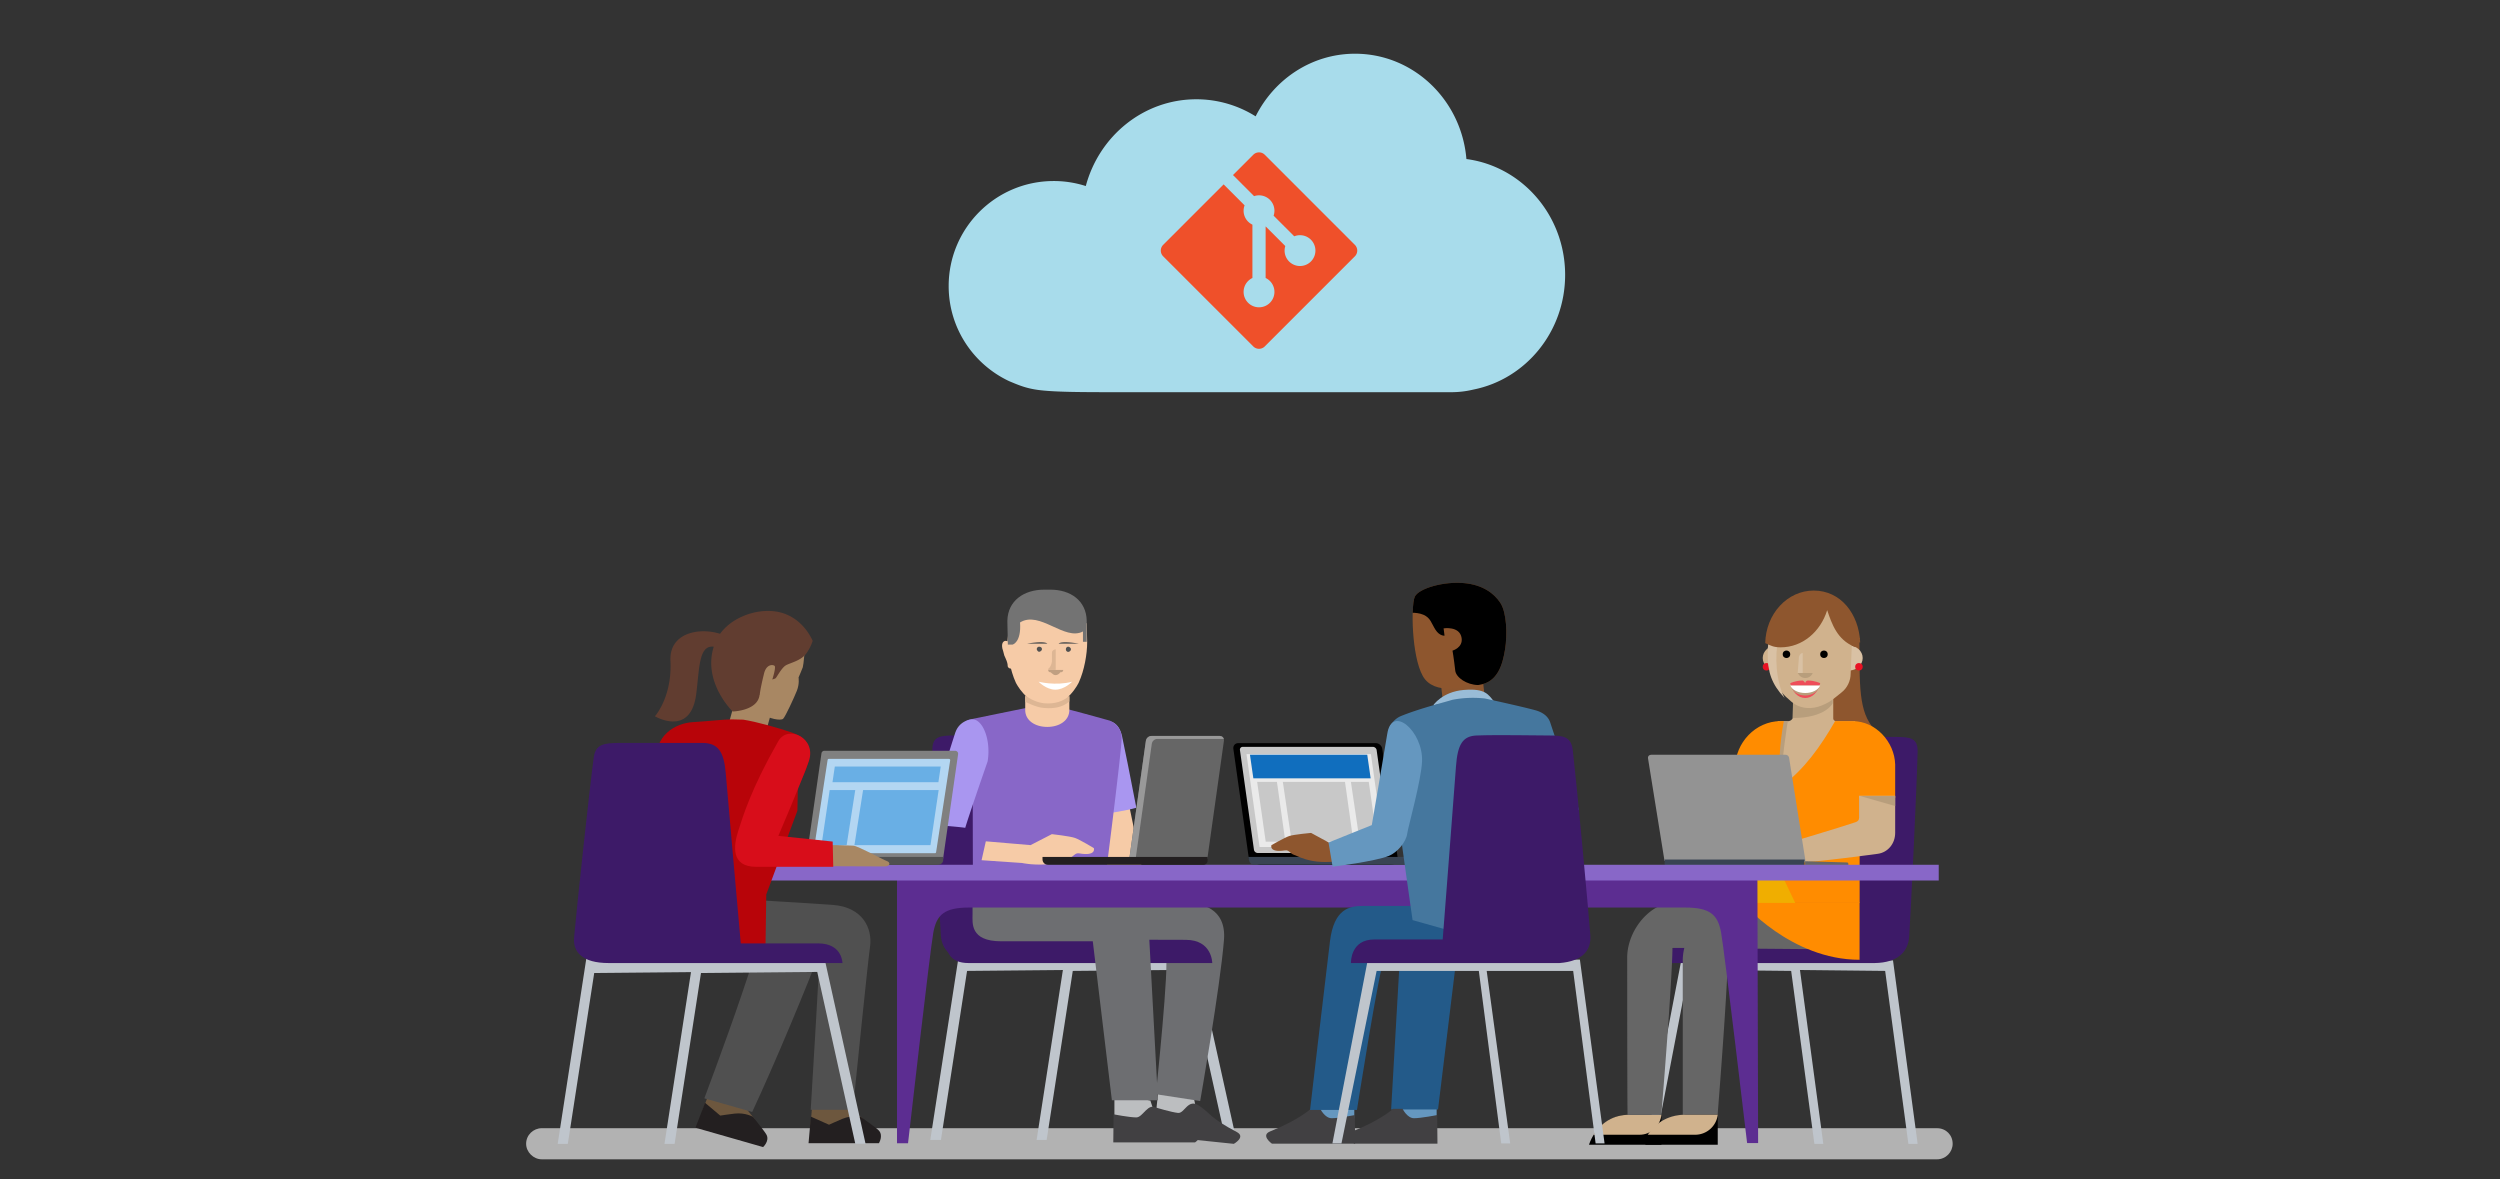 <svg xmlns="http://www.w3.org/2000/svg" viewBox="0 0 636 300"><rect x="0" y="0" width="636" height="300" fill="#333333" stroke="none"/><style>.st0{fill-rule:evenodd;clip-rule:evenodd;fill:#fff}.st1{fill:none;stroke:#90c10c;stroke-width:5;stroke-miterlimit:10}.st2{fill:#a88763}.st3{fill:#b2b2b2}.st4{fill:none;stroke:#65aa0d;stroke-width:5;stroke-miterlimit:10}.st5{fill:#2e2e2e}.st6{fill:#2488d8}.st7{fill:#5d5f5e}.st8{fill:#69afe5}.st9{fill:#cbe247;stroke:#90c10c;stroke-width:5.527;stroke-miterlimit:10}.st10{fill:#0078d7}.st11{fill:#004578}.st12{fill:#b3d6f2}.st13{fill:#cbe247;stroke:#90c10c;stroke-width:5;stroke-miterlimit:10}.st14{fill-rule:evenodd;clip-rule:evenodd;fill:#0078d7}.st15{fill:#fff}.st16{fill:#005a93}.st17{fill:#737373}.st18{fill:#acacac}.st19{fill-rule:evenodd;clip-rule:evenodd;fill:#b4b4b4}.st20{fill:#a6a6a6}.st21{fill:#767576}.st22{clip-path:url(#SVGID_2_)}.st23{fill:#502f84}.st24{fill:#5c3d99}.st25{fill:#3d1a68}.st26{fill:#32145a}.st27{fill:#af5443}.st28{fill:#505050}.st29{opacity:.37;fill:#fff}.st30{fill:#99bcd7}.st31{fill:#c8c8c8}.st32{fill:#666}.st33{fill:#45779e}.st34{fill:#6597bf}.st35{fill:#3c3c3c}.st36{fill:#235a89}.st37{fill:#106ebe}.st38{fill:#333}.st39{fill:#1c4768}.st40{fill:#212121}.st41{fill:#11334b}.st42{fill:#cfe0ee}.st43{fill:#eaeaea}.st44{fill:#deecf9}.st45{fill:#e9f0f7}.st46{fill:#f4f4f4}.st47{fill:#231f20}.st48{fill:#a8dceb}.st49,.st50,.st51{fill-rule:evenodd;clip-rule:evenodd}.st49{stroke:#69afe5;stroke-width:2;stroke-miterlimit:10;stroke-dasharray:1.815,2.722;fill:none}.st50,.st51{fill:#2488d8}.st51{fill:#d8b094}.st52,.st53,.st54,.st55,.st56,.st57{fill-rule:evenodd;clip-rule:evenodd;fill:#f6caa7}.st53,.st54,.st55,.st56,.st57{fill:#00188f}.st54,.st55,.st56,.st57{fill:#c69e83}.st55,.st56,.st57{fill:#b58861}.st56,.st57{fill:#505050}.st57{fill:#8a0000}.st58{fill:#fff880}.st59,.st60,.st61{fill-rule:evenodd;clip-rule:evenodd}.st59{stroke:#ffa940;stroke-width:2;stroke-miterlimit:10;stroke-dasharray:2,3;fill:none}.st60,.st61{fill:#69afe5}.st61{fill:#910f1b}.st62{fill:#ff8c00}.st63,.st64,.st65,.st66{fill-rule:evenodd;clip-rule:evenodd;fill:#bd3604}.st64,.st65,.st66{fill:#e26c41}.st65,.st66{fill:#bb9167}.st66{fill:#ba0e1c}.st67{fill:#bfc5cc}.st68{fill:#8e562e}.st68,.st69,.st70,.st71,.st72{fill-rule:evenodd;clip-rule:evenodd}.st70,.st71,.st72{fill:#d0b28d}.st71,.st72{fill:#666}.st72{fill:#b89e7c}.st73{fill:#5c005c}.st74,.st75{fill-rule:evenodd;clip-rule:evenodd;fill:#ff8c00}.st75{fill:#f0ae00}.st76{fill:#d0b28d}.st77{fill:#e81123}.st78{fill:#d9c1a4}.st79,.st80,.st81,.st82{fill-rule:evenodd;clip-rule:evenodd;fill:#d9c1a4}.st80,.st81,.st82{fill:#ee4d5a}.st81,.st82{fill:#939393}.st82{fill:#394453}.st83{fill:#f6cba7}.st84{fill:#a996f0}.st85{fill:#bcbec0}.st86{fill:#414042}.st87{fill:#6d6e71}.st88{fill:#8867c8}.st89{fill:#c09f81}.st90{fill:#ddb694}.st91{fill:#5c2d91}.st92{fill:#8c562f}.st93{fill:#451e7c}.st94{fill:#025b56}.st95{fill:#394453}.st96{fill:#999}.st97{fill:#8e562e}.st98{fill:gray}.st99{fill:#6d573e}.st100{fill-rule:evenodd;clip-rule:evenodd}.st100,.st101{fill:#b80409}.st102{fill:#613d30}.st103{fill:#d80d1a}.st104{fill:#ef502a}.st105{fill:none;stroke:#939393;stroke-miterlimit:10;stroke-dasharray:.977,1.955}.st106{fill:#0d520d}.st107{fill:#004b1c}.st108{fill:#3b930f}.st109{fill:#936f51}.st110{fill:#bce2bc}.st111{fill:#8a0000}.st112{fill:#003c16}.st113{fill:none}.st114{fill:#8ec3ec}.st115{fill:#395b71}.st116{fill:#65aa0d}.st117{fill:#90c10c}.st118{fill:#107c10}.st119{fill:#d2d2d2}.st120{fill:#939393}.st121{fill:#4d4d4d}.st122{fill:#472176}.st123{clip-path:url(#SVGID_4_)}.st124{fill:#724aad}.st125{fill:#282828}.st126{fill:none;stroke:#939393;stroke-width:.75;stroke-miterlimit:10}.st127{fill:#f57800}.st128{fill:#750000}.st129{fill:#900}.st130{fill:#d83b01}.st131{fill:#0872c4}.st132{fill:#bd3604}.st133{fill:#5e0000}.st134{fill:#464646}.st135{fill:#e6e6e6}.st136{fill:#a6a8ab}.st137{fill:#96bcce}.st138{fill-rule:evenodd;clip-rule:evenodd;fill:#fff200}.st139{fill:none;stroke:#fff100;stroke-width:.72;stroke-miterlimit:8}.st140,.st141,.st142{fill-rule:evenodd;clip-rule:evenodd;fill:#fff880}.st141,.st142{fill:#f0e300}.st142{fill:#ccc000}.st143,.st144,.st145,.st146,.st147,.st148{fill-rule:evenodd;clip-rule:evenodd;fill:#ffb900}.st144,.st145,.st146,.st147,.st148{fill:#ffcb40}.st145,.st146,.st147,.st148{fill:#c78e00}.st146,.st147,.st148{fill:#ffa940}.st147,.st148{fill:#f08400}.st148{fill:#ba6800}.st149,.st150,.st151,.st152,.st153,.st154{fill-rule:evenodd;clip-rule:evenodd;fill:#e81123}.st150,.st151,.st152,.st153,.st154{fill:#d91021}.st151,.st152,.st153,.st154{fill:#a3111e}.st152,.st153,.st154{fill:#b4009e}.st153,.st154{fill:#c740b6}.st154{fill:#9e008b}.st155,.st156,.st157,.st158,.st159,.st160{fill-rule:evenodd;clip-rule:evenodd;fill:#850063}.st156,.st157,.st158,.st159,.st160{fill:#5c2d91}.st157,.st158,.st159,.st160{fill:#8562ad}.st158,.st159,.st160{fill:#522882}.st159,.st160{fill:#401467}.st160{fill:#409ae1}.st161,.st162,.st163,.st164,.st165,.st166{fill-rule:evenodd;clip-rule:evenodd;fill:#006fc8}.st162,.st163,.st164,.st165,.st166{fill:#005291}.st163,.st164,.st165,.st166{fill:#008272}.st164,.st165,.st166{fill:#40a195}.st165,.st166{fill:#007365}.st166{fill:#005850}.st167,.st168,.st169,.st170,.st171,.st172{fill-rule:evenodd;clip-rule:evenodd;fill:#107c10}.st168,.st169,.st170,.st171,.st172{fill:#4c9d4c}.st169,.st170,.st171,.st172{fill:#0e6d0e}.st170,.st171,.st172{fill:#106110}.st171,.st172{fill:#e3008c}.st172{fill:#ea40a9}.st173,.st174,.st175,.st176,.st177,.st178{fill-rule:evenodd;clip-rule:evenodd;fill:#d40083}.st174,.st175,.st176,.st177,.st178{fill:#9c005f}.st175,.st176,.st177,.st178{fill:#b4a0ff}.st176,.st177,.st178{fill:#c7b8ff}.st177,.st178{fill:#a996f0}.st178{fill:#9080cf}.st179,.st180,.st181,.st182,.st183,.st184{fill-rule:evenodd;clip-rule:evenodd;fill:#00bcf2}.st180,.st181,.st182,.st183,.st184{fill:#40cdf5}.st181,.st182,.st183,.st184{fill:#00b0e3}.st182,.st183,.st184{fill:#0086ad}.st183,.st184{fill:#002050}.st184{fill:#40587c}.st185,.st186,.st187,.st188,.st189,.st190{fill-rule:evenodd;clip-rule:evenodd;fill:#001a41}.st186,.st187,.st188,.st189,.st190{fill:#001129}.st187,.st188,.st189,.st190{fill:#00b294}.st188,.st189,.st190{fill:#40c5af}.st189,.st190{fill:#00a387}.st190{fill:#008770}.st191,.st192,.st193,.st194,.st195,.st196{fill-rule:evenodd;clip-rule:evenodd;fill:#bad80a}.st192,.st193,.st194,.st195,.st196{fill:#cbe247}.st193,.st194,.st195,.st196{fill:#adc909}.st194,.st195,.st196{fill:#91a80a}.st195,.st196{fill:#d83b01}.st196{fill:#9c2801}.st197,.st198,.st199,.st200,.st201,.st202{fill-rule:evenodd;clip-rule:evenodd;fill:#a80000}.st198,.st199,.st200,.st201,.st202{fill:#be4040}.st199,.st200,.st201,.st202{fill:#900}.st200,.st201,.st202{fill:#750000}.st201,.st202{fill:#5c005c}.st202{fill:#854085}.st203,.st204,.st205,.st206,.st207,.st208{fill-rule:evenodd;clip-rule:evenodd;fill:#4d004d}.st204,.st205,.st206,.st207,.st208{fill:#380038}.st205,.st206,.st207,.st208{fill:#32145a}.st206,.st207,.st208{fill:#654f83}.st207,.st208{fill:#28114a}.st208{fill:#220c3d}.st209,.st210,.st211,.st212,.st213,.st214{fill-rule:evenodd;clip-rule:evenodd;fill:#4052ab}.st210,.st211,.st212,.st213,.st214{fill:#001580}.st211,.st212,.st213,.st214{fill:#001363}.st212,.st213,.st214{fill:#004b50}.st213,.st214{fill:#40787c}.st214{fill:#003d41}.st215,.st216,.st217,.st218,.st219,.st220{fill-rule:evenodd;clip-rule:evenodd;fill:#002f33}.st216,.st217,.st218,.st219,.st220{fill:#004b1c}.st217,.st218,.st219,.st220{fill:#407855}.st218,.st219,.st220{fill:#003c16}.st219,.st220{fill:#00240d}.st220{fill:#282828}.st221,.st222,.st223,.st224,.st225,.st226{fill-rule:evenodd;clip-rule:evenodd;fill:#d2d2d2}.st222,.st223,.st224,.st225,.st226{fill:#f3f3f3}.st223,.st224,.st225,.st226{fill:#e6e6e6}.st224,.st225,.st226{fill:#737373}.st225,.st226{fill:#c2c2c2}.st226{fill:#b2b2b2}.st227{fill:none;stroke:#e6e6e6;stroke-width:.36;stroke-miterlimit:8}.st228,.st229{fill-rule:evenodd;clip-rule:evenodd;fill:#613d30}.st229{fill:#f7d7c4}.st230{fill:#00a68c}.st231{fill:#009a83}.st232{fill:#008e7b}.st233{fill:#00abeb}.st234{fill:#009ae4}.st235{fill:#0089de}.st236{fill:#0060c5}.st237{fill:#0048b3}.st238{fill:#0030a1}.st239{fill:#00746a}.st240{fill:#006761}.st241{fill:#005959}.st242{fill:#0c7013}.st243{fill:#086416}.st244{fill:#045719}.st245{fill:#522783}.st246{fill:#9e008e}.st247{fill:#88007d}.st248{fill:#72006d}.st249{fill:#c80912}.st250{fill:#9e83e3}.st251{fill:#ec6401}.st252{fill:#e24f01}.st253{fill:#323232}.st254{fill:#2f2f2f}.st255{fill:#00188f}.st256{fill:#a80000}.st257{fill-rule:evenodd;clip-rule:evenodd;fill:#1ac3f3}.st258{fill:#d86e26}.st259{opacity:.2;fill:#fff}</style><switch><g><g id="Layer_1"><path class="st48" d="M373.057 40.459c-1.255-15.01-13.454-26.792-28.327-26.792-11.022 0-20.572 6.474-25.294 15.933a28.358 28.358 0 0 0-15.103-4.344c-13.415 0-24.707 9.349-28.109 22.074a26.69 26.69 0 0 0-8.167-1.276c-14.755 0-26.716 11.961-26.716 26.716 0 10.715 6.311 19.951 15.415 24.209 2.542 1.059 4.549 1.954 8.314 2.337.223.025.447.045.671.064 3.848.339 9.134.393 17.093.393h86.42c1.918 0 3.791-.236 5.597-.671 13.283-2.644 23.317-14.697 23.317-29.173.001-15.125-10.948-27.6-25.111-29.47z"/><path class="st3" d="M492.776 294.931h-354.95c-2.123 0-3.98-1.847-3.98-3.958 0-2.243 1.857-3.958 3.98-3.958h354.95c2.255 0 3.98 1.715 3.98 3.958 0 2.11-1.725 3.958-3.98 3.958z"/><path class="st67" d="M427.776 244l53.805.322L487.849 291h-2.356l-5.909-44-21.674-.234L463.85 291h-2.269l-5.909-44-26.037-.281L421.111 291h-2.384z"/><path class="st25" d="M463.922 187.478c5.429-.209 14.591 0 18.373 0s5.63.316 5.546 3.797c-.214 8.868-1.686 39.87-2.146 46.99-.244 3.782-2.825 6.645-8.77 6.735h-53.068c0-.089.778-5.627 6.723-6h17.402c0 .373 8.42-38.23 9.559-43.611 1.207-5.696 2.818-7.774 6.381-7.911z"/><path class="st68" d="M477.682 186.413c-12.553 3.876-20.98-12.807-20.98-12.807v-10.785l16.165-.506.172 1.18c0 12.807 0 18.536 4.643 22.918z"/><path class="st69" d="M422.674 291.22v-7.629h-8.213c-4.693 0-8.715 3.121-10.224 7.629h18.437z"/><path class="st70" d="M414.596 283.591c-4.306 0-7.173 2.034-9.193 5.086h11.717c2.861 0 5.217-2.204 5.553-5.086h-8.077z"/><path class="st71" d="M438.36 229.215v.17h-11.512c-7.045 0-12.715 7.138-12.887 13.936v.68c0 33.606.075 38.895.088 39.55a.08.08 0 0 0 .082.081c2.518-.014 7.771-.001 8.44 0 .044 0 .074-.035.077-.078 2.729-33.672 2.824-41.464 2.825-42.319 0-.047.036-.084.083-.084 7.495.001 19.682.168 19.682.168 7.357 0 13.175-4.754 13.224-12.01a.093.093 0 0 0-.092-.093h-20.01z"/><path class="st71" d="M450.946 229.813v.172h-9.966c-7.045 0-12.715 7.226-12.887 14.108v39.659c3.888.03 8.86.03 8.86.03 2.208-28.093 2.594-38.001 2.65-41.164a1.345 1.345 0 0 1 1.36-1.327c4.44.039 18.258.16 18.402.16 7.388 0 13.23-4.24 13.23-11.638h-21.649z"/><path class="st69" d="M436.994 291.22v-7.629h-8.119c-4.736 0-8.795 3.121-10.318 7.629h18.437z"/><path class="st70" d="M428.618 283.591c-4.014 0-7.504 2.034-9.424 5.086h12.042a5.784 5.784 0 0 0 5.759-5.086h-8.377zM466.379 182.781v-10.293h-10.116l-.174 10.121c-.174.515-.698.858-1.221.858h-2.616v21.444h19.708v-21.444h-4.883c-.349 0-.698-.343-.698-.686z"/><path class="st72" d="M466.239 178.912v-6.424h-10l-.172 10.172c8.448-.001 10.172-3.748 10.172-3.748zM454.848 183.295c0 .17-.159.17-.159.17h-2.384v16.145c.318.17.636.34.477.85h.159s.159 0 .318-.17v-.34c-.318-5.438 1.589-16.655 1.589-16.655z"/><path class="st73" d="M443.988 226.526h28.609v5.086h-28.609z"/><path class="st74" d="M443.193 229.546s12.364 14.622 29.88 14.622v-14.622h-29.88z"/><path class="st74" d="M471.317 183.454h-4.464c-3.605 6.296-7.897 12.388-13.563 16.472-1.03-5.105-.515-10.857.515-16.472h-.858c-6.352 0-11.502 5.582-11.502 11.708v7.827h2.232v26.715h29.415v-26.715h9.04v-8.508c-.171-5.786-4.978-11.027-10.815-11.027z"/><path class="st75" d="M443.988 203.003v26.701h12.715l-12.715-26.701z"/><path class="st70" d="M482.132 202.435h-9.183v5.685c0 .514-.368.861-.85 1.029-3.548 1.233-18.349 5.639-18.349 5.639-12.414 0-12.941 7.051-12.941 7.051 6.219-.102 13.732-2.079 13.732-2.079 8.926-.565 23.17-2.551 23.17-2.551 2.551-.343 4.421-2.572 4.421-5.316v-9.458z"/><path class="st72" d="M482.132 205.057v-2.543h-8.9z"/><ellipse class="st76" cx="451.934" cy="167.402" rx="3.497" ry="3.179"/><circle class="st77" cx="449.391" cy="169.627" r=".954"/><ellipse class="st78" cx="470.371" cy="167.402" rx="3.497" ry="3.179"/><circle class="st77" cx="472.914" cy="169.627" r=".954"/><path class="st70" d="M471.325 158.753c-2.399-2.855-6.168-4.702-9.937-4.534-8.909 0-14.221 9.572-10.623 17.465 1.028 2.519 2.227 4.534 4.283 6.214.685.672 1.542 1.343 2.399 1.679 2.913 1.176 5.483.336 7.881-1.008 1.028-.672 2.056-1.511 3.084-2.351 1.542-1.175 2.399-3.023 2.399-4.87l.514-12.595z"/><path class="st79" d="M452.411 162.456c.477-2.718 1.748-5.096 3.02-7.134-3.814 2.038-5.722 6.285-5.722 11.21 0 4.416.954 7.474 4.291 11.041-2.224-4.246-2.542-10.7-1.589-15.117z"/><path class="st68" d="M461.41 150.236c-6.682 0-12.165 5.885-12.336 13.374 1.542.713 2.227 1.07 3.941 1.07 5.483 0 10.109-3.923 11.822-9.451 1.199 3.566 2.57 7.489 6.853 9.273.514.357 1.028-1.248 1.542-1.07-.343-7.311-4.969-13.196-11.822-13.196z"/><path class="st79" d="M458.61 171.216v-5.086c-.477 0-.795.477-.954.954l-.318 4.132h1.272z"/><path class="st72" d="M457.338 171.216c.477.848 1.113 1.271 1.907 1.271s1.589-.424 1.907-1.271h-3.814z"/><path class="st80" d="M459.909 173.123c-.332 0-.663.342-.663.685-.166-.342-.498-.685-.663-.685-1.824 0-3.151.685-3.151.685.498 2.225 1.99 3.766 3.814 3.766s3.317-1.54 3.814-3.766c0 0-1.327-.685-3.151-.685z"/><path class="st72" d="M455.431 174.395c.498 1.496 1.99 2.543 3.814 2.543s3.317-1.047 3.814-2.543h-7.628z"/><path class="st0" d="M455.431 174.395c.498 1.113 1.99 1.907 3.814 1.907s3.317-.795 3.814-1.907h-7.628z"/><circle cx="454.477" cy="166.448" r=".954"/><circle cx="464.014" cy="166.448" r=".954"/><path class="st81" d="M454.086 192h-33.942c-.522 0-1.044.348-.87 1.045L423.451 219h35.857l-4.178-26.303c-.174-.523-.522-.697-1.044-.697z"/><path class="st71" d="M459.214 221h10.714c.143 0 .286-.159.286-.318v-.954c0-.159-.143-.318-.286-.318l-10.714-.318V221z"/><path class="st82" d="M459.085 220.567h-34.738c-.518 0-.864-.318-.864-.795v-1.113h35.602v1.908z"/><path class="st34" d="M365.483 284.44v-5.892l-9.31 1.819-2.182 6.692z"/><path class="st25" d="M261.119 187.107c-5.429-.209-14.591 0-18.373 0s-5.63.316-5.546 3.797c.214 8.868 1.686 39.87 2.146 46.99.244 3.782 2.825 6.645 8.77 6.645h53.068s-.778-5.538-6.723-5.538h-17.402s-8.42-38.603-9.559-43.984c-1.206-5.695-2.817-7.773-6.381-7.91z"/><path class="st83" d="M287.163 204.474l3.276 15.818-10.846.226 2.373-14.123z"/><path class="st84" d="M279.059 207.318c2.568-.358 7.313-1.036 10.025-1.827-1.224-6.449-3.342-16.992-3.647-18.269-1.715-7.182-9.227-2.637-8.361 1.93.503 2.659 1.329 11.218 1.983 18.166z"/><path class="st67" d="M304.334 244l-60.608.316-7.06 45.684h2.707l6.646-43 24.379-.229L263.717 290h2.551l6.646-43 29.286-.275L311.788 290h2.739z"/><path class="st85" d="M294.173 282.268l.597-5.758 8.915 2.721 1.454 6.761z"/><path class="st86" d="M294.011 281.748s3.971 1.202 5.677 1.379c1.706.177 2.488-3.824 5.432-1.808s2.625 3.044 9.512 6.662c2.385 1.253-.743 3.012-.743 3.012l-20.685-2.145.807-7.1z"/><path class="st85" d="M283.507 283.985v-5.788l9.148 1.786 2.144 6.575z"/><path class="st87" d="M295.585 229.744h6.432c3.288 0 10.029 1.119 9.362 9.379-.979 12.127-6.056 40.975-6.056 40.975l-11.268-1.732s3.602-34.185 2.459-35.186-8.933-2.001-8.933-2.001l1.358-11.434h6.646z"/><path class="st25" d="M240.744 238.405c.617-7.066 3.913-37.835 5.092-46.636.463-3.455 2.623-3.769 6.944-3.769h6.433s-.429 38.073-.429 43.646c0 4.818 2.244 6.858 5.622 7.323-.031.082 1.274.031 1.274.031s29.247.095 35.983.095c6.736 0 6.736 5.905 6.736 5.905h-61.973c-4.754 0-6.01-2.841-5.682-6.595z"/><path class="st83" d="M266.188 179.511c-5.135-.358-7.763-5.852-7.763-5.852-1.433-3.105-2.15-7.404-2.15-10.27l.717-7.404 9.435-4.658 10.032 7.285.119 4.777c0 2.986-.717 7.165-2.15 10.27 0 0-2.866 6.091-8.24 5.852z"/><path class="st83" d="M256.843 163.628s-.246-.597-1.108-.597c0 0-1.108.119-.739 1.911l.246.836.246.955.369.836.246.597s.246.717.246 1.075c0 0-.123.597.616.836h.739s-.123-1.552.123-5.971l-.984-.478z"/><path class="st88" d="M246.775 183.018c3.286-.655 16.362-3.344 16.362-3.344l6.059.152c1.554.375 2.872.642 13.133 3.501 1.746.678 3.022 2.379 3.022 4.349.119 2.627-4.904 41.667-4.904 41.667l-32.934-.454-.055-26.047-.702-14.974s-3.267-4.195.019-4.85z"/><path class="st84" d="M243.073 186.242a.126.126 0 0 0 .01.003 4.826 4.826 0 0 1 4.171-3.228c2.627-.239 4.929 5.038 3.998 10.674-1.027 2.981-4.736 13.675-5.692 16.9-4.335-.555-9.862-.786-9.862-.786 1.074-3.583 6.419-20.697 7.375-23.563z"/><path class="st83" d="M266.427 184.928c-3.105 0-5.613-1.634-5.613-4.29v-3.472h11.227v3.472c-.001 2.656-2.509 4.29-5.614 4.29z"/><path class="st17" d="M276.459 158.134v5.135h-.955v-2.627c-4.658 2.508-10.988-5.397-16.004-2.292.358 5.135-1.911 5.636-1.911 5.636h-1.194l-.119-5.852v-.239c.119-5.135 4.299-7.882 9.316-7.882h1.672c5.016 0 9.077 2.747 9.196 7.882l-.001.239z"/><path class="st89" d="M270.481 170.435c0 .358-.239.597-.717.597-.119 0-.119.239-.358.358a1.289 1.289 0 0 1-.836.358c-.358 0-.597-.119-.836-.358-.239-.119-.358-.358-.478-.358-.358 0-.597-.239-.597-.597h3.822z"/><path class="st90" d="M268.57 165.18v5.255h-1.911c0-.239 0-.358.239-.478.358-.358.597-.955.717-1.672v-2.269c0-.597.717-.836.955-.836zM272.04 178.436l-.119.119c-1.553 1.314-3.702 1.791-6.33 1.552-2.03-.119-4.777-1.583-4.777-1.583v-1.642c1.194.955 2.866 1.791 4.777 2.03 2.747.239 4.897-.478 6.449-1.911v1.435z"/><path class="st15" d="M272.751 173.421c-4.24 1.137-8.539 0-8.539 0s1.929 2.03 4.27 2.03c2.34 0 4.269-2.03 4.269-2.03z"/><path class="st83" d="M250.794 214.032l11.379.967 5.427-2.794s4.634.52 5.899.974c1.266.454 4.775 2.578 4.775 2.578s.744 2.118-3.721 1.345c-1.135-.197-1.395.844-2.468 1.161-1.073.317-2.01 1.014-5.13 1.551-3.119.537-6.961-.269-6.961-.269l-10.281-.706 1.081-4.807z"/><path class="st87" d="M247.417 228.457v4.145c0 2.144-.715 6.861 7.289 6.861h23.298l4.86 40.449h11.72l-2.716-50.454-44.451-1.001z"/><path class="st86" d="M283.293 283.485s4.073.786 5.789.786 2.975-3.932 5.217-2.358c2.242 1.574 2.925 2.757 10.148 5.646 2.501 1-.429 3.073-.429 3.073h-20.796l.071-7.147z"/><path class="st36" d="M402.215 227.925v4.219c0 2.182.727 6.983-7.419 6.983h-23.712l-5.251 43.127h-11.929l3.069-53.31 45.242-1.019z"/><path class="st91" d="M228.2 222.916v67.934h2.802s5.605-49.183 6.445-53.666c.841-4.484 2.802-6.305 9.107-6.305H428.73c6.305 0 8.267 1.821 9.107 6.305.841 4.484 6.627 53.61 6.627 53.61h2.802l-.182-67.877H228.2z"/><path class="st88" d="M188.214 220h305v4h-305z"/><path d="M353.559 220l-32.935.056c-.8 0-2.9-1.535-2.9-1.535l-3.959-28.02c-.112-.8.445-1.449 1.245-1.449h34.991c.8 0 1.54.649 1.652 1.449l3.995 28.302c.114.801-1.289 1.197-2.089 1.197z"/><path class="st31" d="M353.069 217h-33.12a.982.982 0 0 1-.942-.818l-3.565-25.363a.7.7 0 0 1 .711-.818h33.112c.459 0 .887.372.951.826l3.563 25.355a.698.698 0 0 1-.71.818z"/><path class="st43" d="M352.08 215.483h-31.648l-3.32-23.625h31.648z"/><path class="st37" d="M348.691 198h-29.84l-.863-6h29.84z"/><path class="st92" d="M377.044 171.266l.918 8.4-10.325 4.026-1.253-11.464c1.985-2.462 9.724-3.817 10.66-.962z"/><path class="st68" d="M372.509 148.348c-5.274-.499-11.508 1.359-12.555 3.402-1.047 2.043-.864 15.151 2.012 20.24 2.876 5.089 10.913 2.755 14.385 2.233 4.666-.7 5.909-5.155 6.53-8.987.621-3.833.419-9.418-1.199-11.87-1.616-2.451-4.498-4.576-9.173-5.018z"/><path class="st69" d="M382.882 165.236c.621-3.833.419-9.418-1.199-11.87s-4.499-4.576-9.174-5.019c-5.274-.499-11.508 1.359-12.555 3.402-.306.596-.505 2.138-.565 4.143.424.001 1.693.045 2.736.505 1.839.812 2.009 2.166 3.061 3.809 1.052 1.643 2.305 1.515 2.305 1.515l-.238-1.865s4.09-.662 4.582 2.425c.395 2.483-2.317 3.24-2.317 3.24s.334 1.856.7 5.089c.199 1.753 2.931 3.617 5.813 3.665.106-.018.221-.038.32-.053 4.666-.699 5.91-5.153 6.531-8.986z"/><path class="st34" d="M344.535 284.44v-5.892l-9.31 1.819-2.182 6.692z"/><path class="st86" d="M344.669 283.677s-4.146.8-5.892.8c-1.746 0-2.909-2.4-2.909-2.4h-2.4s-2.977 2.806-10.328 5.746c-2.546 1.018.436 3.128.436 3.128h21.166l-.073-7.274z"/><path class="st36" d="M353.191 230.47h-6.546c-3.346 0-7.285.772-8.292 8.944-1.382 11.215-5.071 42.948-5.071 42.948h11.929s5.871-37.553 7.034-38.547c1.164-.994 21.576-1.988 21.576-1.988l-1.382-11.357h-19.248z"/><path class="st93" d="M401.662 208.941c-.632-2.251-2.877-3.567-5.154-2.816-.119-.026-.119-.026-.263.067 0 0-22.192 6.687-22.69 6.809l2.01 6.688c.356-.059 23.389-5.326 23.389-5.326 2.277-.75 3.315-3.053 2.708-5.422z"/><path class="st94" d="M401.662 208.941c-.632-2.251-2.877-3.567-5.154-2.816-.119-.026-.119-.026-.263.067 0 0-22.192 6.687-22.69 6.809l2.01 6.688c.356-.059 23.389-5.326 23.389-5.326 2.277-.75 3.315-3.053 2.708-5.422z"/><path class="st95" d="M362.214 218.995c0 .555-.45 1.005-1.005 1.005h-42.211c-.718 0-1.161-.64-1.312-1.38l-.113-.62h44.641v.995z"/><path class="st86" d="M365.617 283.677s-4.146.8-5.892.8c-1.746 0-2.909-2.4-2.909-2.4h-2.4s-2.977 2.806-10.328 5.746c-2.546 1.018.436 3.128.436 3.128h21.166l-.073-7.274z"/><path class="st30" d="M380.056 178.439c-5.208-.921-15.451.995-15.451.995s2.263-3.447 7.781-3.909c5.518-.463 6.265 1.202 7.67 2.914z"/><path class="st33" d="M353.12 186.95c0-2.005 1.299-3.851 3.076-4.696 4.67-1.958 11.675-3.698 13.257-4.218a27.73 27.73 0 0 1 8.323-.339s11.93 2.606 13.49 3.2c1.56.594 2.605 1.488 3.083 2.823.003-.001 6.22 18.709 7.314 22.26l-30.553 31.41-11.75-3.314c-.001 0-6.362-44.441-6.24-47.126z"/><g><path class="st67" d="M348.03 243.807l53.895.323 6.278 46.756h-2.278L400.214 247h-22l5.977 43.886h-2.278L376.214 247h-26l-8.942 43.886h-2.306z"/><path class="st25" d="M375.67 187.107c5.4-.209 14.591 0 18.373 0s5.674.316 6.079 3.797c1.033 8.868 3.918 39.87 4.458 46.99.287 3.782-1.891 6.645-7.836 7.105h-53.068c0-.46 0-5.998 5.944-6h17.402c0 .002 2.995-38.6 3.377-43.982.408-5.695 1.727-7.773 5.271-7.91z"/></g><path class="st32" d="M307.147 218.484l4.219-30.019c.096-.685-.381-1.24-1.065-1.24h-17.376c-.685 0-1.317.555-1.414 1.24l-4.219 30.019h19.855z"/><path class="st96" d="M293.018 189.218c.096-.685.729-1.24 1.414-1.24h16.903c-.127-.443-.522-.753-1.034-.753h-17.376c-.685 0-1.317.555-1.414 1.24l-4.219 30.019h1.612l4.114-29.266z"/><path class="st47" d="M306.161 220h-39.585c-.752 0-1.362-.61-1.362-1.362V218h42v.947c0 .582-.472 1.053-1.053 1.053z"/><path class="st28" d="M261.307 163.747s4.299-.836 5.136 0h-5.136zM274.445 163.747s-4.299-.836-5.135 0h5.135zM263.935 165.539a.577.577 0 0 1 0-.836c.239-.239.597-.239.955 0a.577.577 0 0 1 0 .836c-.358.358-.716.358-.955 0zM271.34 165.658c-.239-.239-.239-.717 0-.955a.577.577 0 0 1 .836 0 .559.559 0 0 1 0 .955.577.577 0 0 1-.836 0z"/><g><path class="st31" d="M345.92 214.115h4.476l-2.185-15.215h-4.542zM344.308 214.115l-2.142-15.215h-15.813l2.251 15.215zM324.854 198.9h-5.037l2.184 15.215h4.995z"/></g><path class="st97" d="M343.069 214.286l-4.506.333-5.031-2.728s-4.354.394-5.549.794c-1.196.4-4.528 2.32-4.528 2.32s-.74 1.97 3.46 1.336c1.068-.161 1.291.819 2.29 1.138.999.319 1.864.991 4.777 1.557 2.913.566 6.84.025 6.84.025l3.275-.268-1.028-4.507z"/><path class="st34" d="M361.769 193.703c.301-7.683-7.695-14.564-8.853-6.988-.307 2.009-3.93 23.19-3.93 23.19l-11.012 4.433 1.039 6.129c-.322.09 10.859-1.331 14.318-2.727 2.11-.852 4.42-3.513 4.682-5.76.163-1.395 3.568-13.475 3.756-18.277z"/><path class="st98" d="M205.922 219h33.269a.754.754 0 0 0 .745-.642l3.805-26.494a.753.753 0 0 0-.745-.864h-33.269a.754.754 0 0 0-.745.642l-3.805 26.494a.753.753 0 0 0 .745.864z"/><path class="st12" d="M207.267 217.062h30.572a.308.308 0 0 0 .304-.262l3.584-23.387a.306.306 0 0 0-.304-.352H210.85a.308.308 0 0 0-.304.262l-3.584 23.387a.308.308 0 0 0 .305.352z"/><path class="st2" d="M184.708 186.556l9.478 2.019 3.274-11.82-9.478-2.02z"/><path class="st28" d="M194.217 220h44.455c.716 0 1.297-.581 1.297-1.297V218h-46.755v.997c0 .554.449 1.003 1.003 1.003z"/><path class="st2" d="M193.446 167.872c-1.586-.439-3.113.329-3.511 1.767-.429 1.548.485 2.992 2.071 3.431l1.44-5.198"/><g><path class="st99" d="M219.527 284.565l-5.905-4.207h-6.919l-.505 5.775s3.665 2.392 7.1 2.145c3.435-.248 6.229-3.713 6.229-3.713z"/><path class="st47" d="M205.694 290.835h17.897s1.181-1.897.005-3.217c-.564-.633-4.586-3.465-4.586-3.465s-2.163-.577-4.748.495c-1.173.487-3.359 1.485-3.359 1.485l-4.617-2.062-.592 6.764z"/></g><g><path class="st99" d="M191.952 284.672l-4.519-5.67-6.651-1.905-2.075 5.412s2.865 3.309 6.235 4.017c3.37.708 7.01-1.854 7.01-1.854z"/><path class="st47" d="M176.928 286.891l17.205 4.927s1.657-1.499.89-3.092c-.368-.764-3.455-4.593-3.455-4.593s-1.921-1.151-4.701-.831c-1.262.145-3.638.503-3.638.503l-3.87-3.254-2.431 6.34z"/></g><path class="st100" d="M171.824 221.836s-3.737-14.05-4.919-27.054c-.723-7.957 5.16-10.817 9.348-11.07 4.533-.273 7.456-.67 9.888-.704l2.936.074c3.347.515 9.089 2.135 12.316 3.255 3.906 1.356 5.927 3.907 3.418 9.928-2.894 6.944-13.31 25.582-13.31 25.582l-19.677-.011z"/><path class="st28" d="M198.022 230.203c-7.064-.523-25.496-1.558-25.496-1.558s-.708 1.416-.708 3.399c0 3.583 1.275 8.64 5.524 8.64h12.96c.991 0 2.208.632 1.353 3.333-3.766 11.901-9.039 26.212-12.474 35.401l12.173 3.465c5.724-12.202 14.161-32.539 17.324-40.975 1.71-4.557-3.007-11.138-10.656-11.705z"/><path class="st28" d="M191.153 240.685h15.298c.991 0 1.983.283 1.983 3.116 0 2.299-1.586 28.675-2.184 38.527h10.716c1.108-10.929 3.875-38.079 4.357-41.36.708-4.816-1.841-10.198-9.49-10.765-7.064-.523-25.496-1.558-25.496-1.558s-.708 1.416-.708 3.399c0 3.584 1.274 8.641 5.524 8.641z"/><path class="st2" d="M209.512 214.855s6.438.214 7.595.285c1.157.071 7.668 3.638 8.536 3.923.868.285.94 1.355-.579 1.355s-16.276-.071-16.276-.071l.724-5.492zM204.52 163.315c.506.94-.145 6.004-.289 6.438-.145.434-1.079 2.61-1.079 2.61s.283 1.586-.44 3.395c-.723 1.808-2.894 6.51-3.472 7.089-.579.579-3.762 0-5.353-1.302-1.591-1.302-7.378-6.366-7.378-6.366l5.932-15.046 12.079 3.182z"/><path class="st101" d="M203.079 194.968l-.222 11.279-7.917 21.3-.185 12.635H180.41l.631-20.531z"/><g><path class="st67" d="M209.949 244.69l-60.735-1.19-7.335 47.492h2.577l6.712-43.456 24.622-.231-6.747 43.687h2.577l6.712-43.456 29.577-.278 9.684 43.734h2.609z"/><path class="st25" d="M178.682 189h-20.82c-4.242 0-6.364.309-6.818 3.702-1.158 8.647-4.394 38.876-5 45.818-.322 3.688 2.121 6.479 8.788 6.479h59.488s0-5-6.173-5h-19.691s-3.385-37.937-3.818-43.226c-.458-5.596-1.985-7.773-5.956-7.773z"/></g><path class="st8" d="M217.573 201h-6.505l-2.082 14h6.401zM219.566 201l-2.199 14h19.348l2.077-14z"/><path class="st102" d="M201.336 156.935c-.014-.009-.025-.018-.039-.026-.019-.011-.04-.019-.059-.03a10.704 10.704 0 0 0-.466-.238c-5.408-2.811-13.884-.546-17.586 4.598-5.405-1.708-12.965-.207-12.621 6.856.452 9.265-3.954 14.123-3.954 14.123s9.08 5.412 10.507-5.649c.846-6.556.605-12.516 4.46-12.049-2.86 9.09 4.816 16.486 4.816 16.486s6.354-.145 6.836-4.199l.051-.017s0-.984 1.093-5.443c.595-2.427 2.242-2.315 2.677-1.953.434.362-.579 3.472-.579 3.472s.506-.145.796-.289c.289-.145 1.519-2.676 2.676-3.328 1.157-.651 3.914-1.18 5.244-3.092 1.157-1.664 1.555-3.129 1.555-3.129s-1.584-3.947-5.407-6.093z"/><path class="st103" d="M198.01 188.534c-6.851 12.004-8.969 19.021-10.175 22.765-1.229 3.814-1.983 9.218 4.533 9.218h19.612l-.148-6.425-13.822-1.449s5.642-13.125 7.731-18.942c2.117-5.896-5.284-9.455-7.731-5.167z"/><path class="st104" d="M344.676 62.289L321.757 39.37a2.067 2.067 0 0 0-2.923 0l-5.162 5.162 5.368 5.368a3.923 3.923 0 0 1 1.255-.209 3.921 3.921 0 0 1 3.921 3.921c0 .44-.075.861-.209 1.255l5.25 5.25a3.921 3.921 0 1 1-2.279 2.475l-5.002-5.002v13.129a3.918 3.918 0 0 1-1.681 7.459 3.921 3.921 0 0 1-3.921-3.921c0-1.563.917-2.909 2.24-3.538v-13.57a3.9 3.9 0 0 1-1.988-4.91l-5.331-5.331-15.381 15.381a2.067 2.067 0 0 0 0 2.923l22.919 22.919a2.067 2.067 0 0 0 2.923 0l22.919-22.919a2.066 2.066 0 0 0 .001-2.923z"/><path class="st8" d="M212.378 195l-.595 4h26.944l.595-4z"/></g></g></switch></svg>